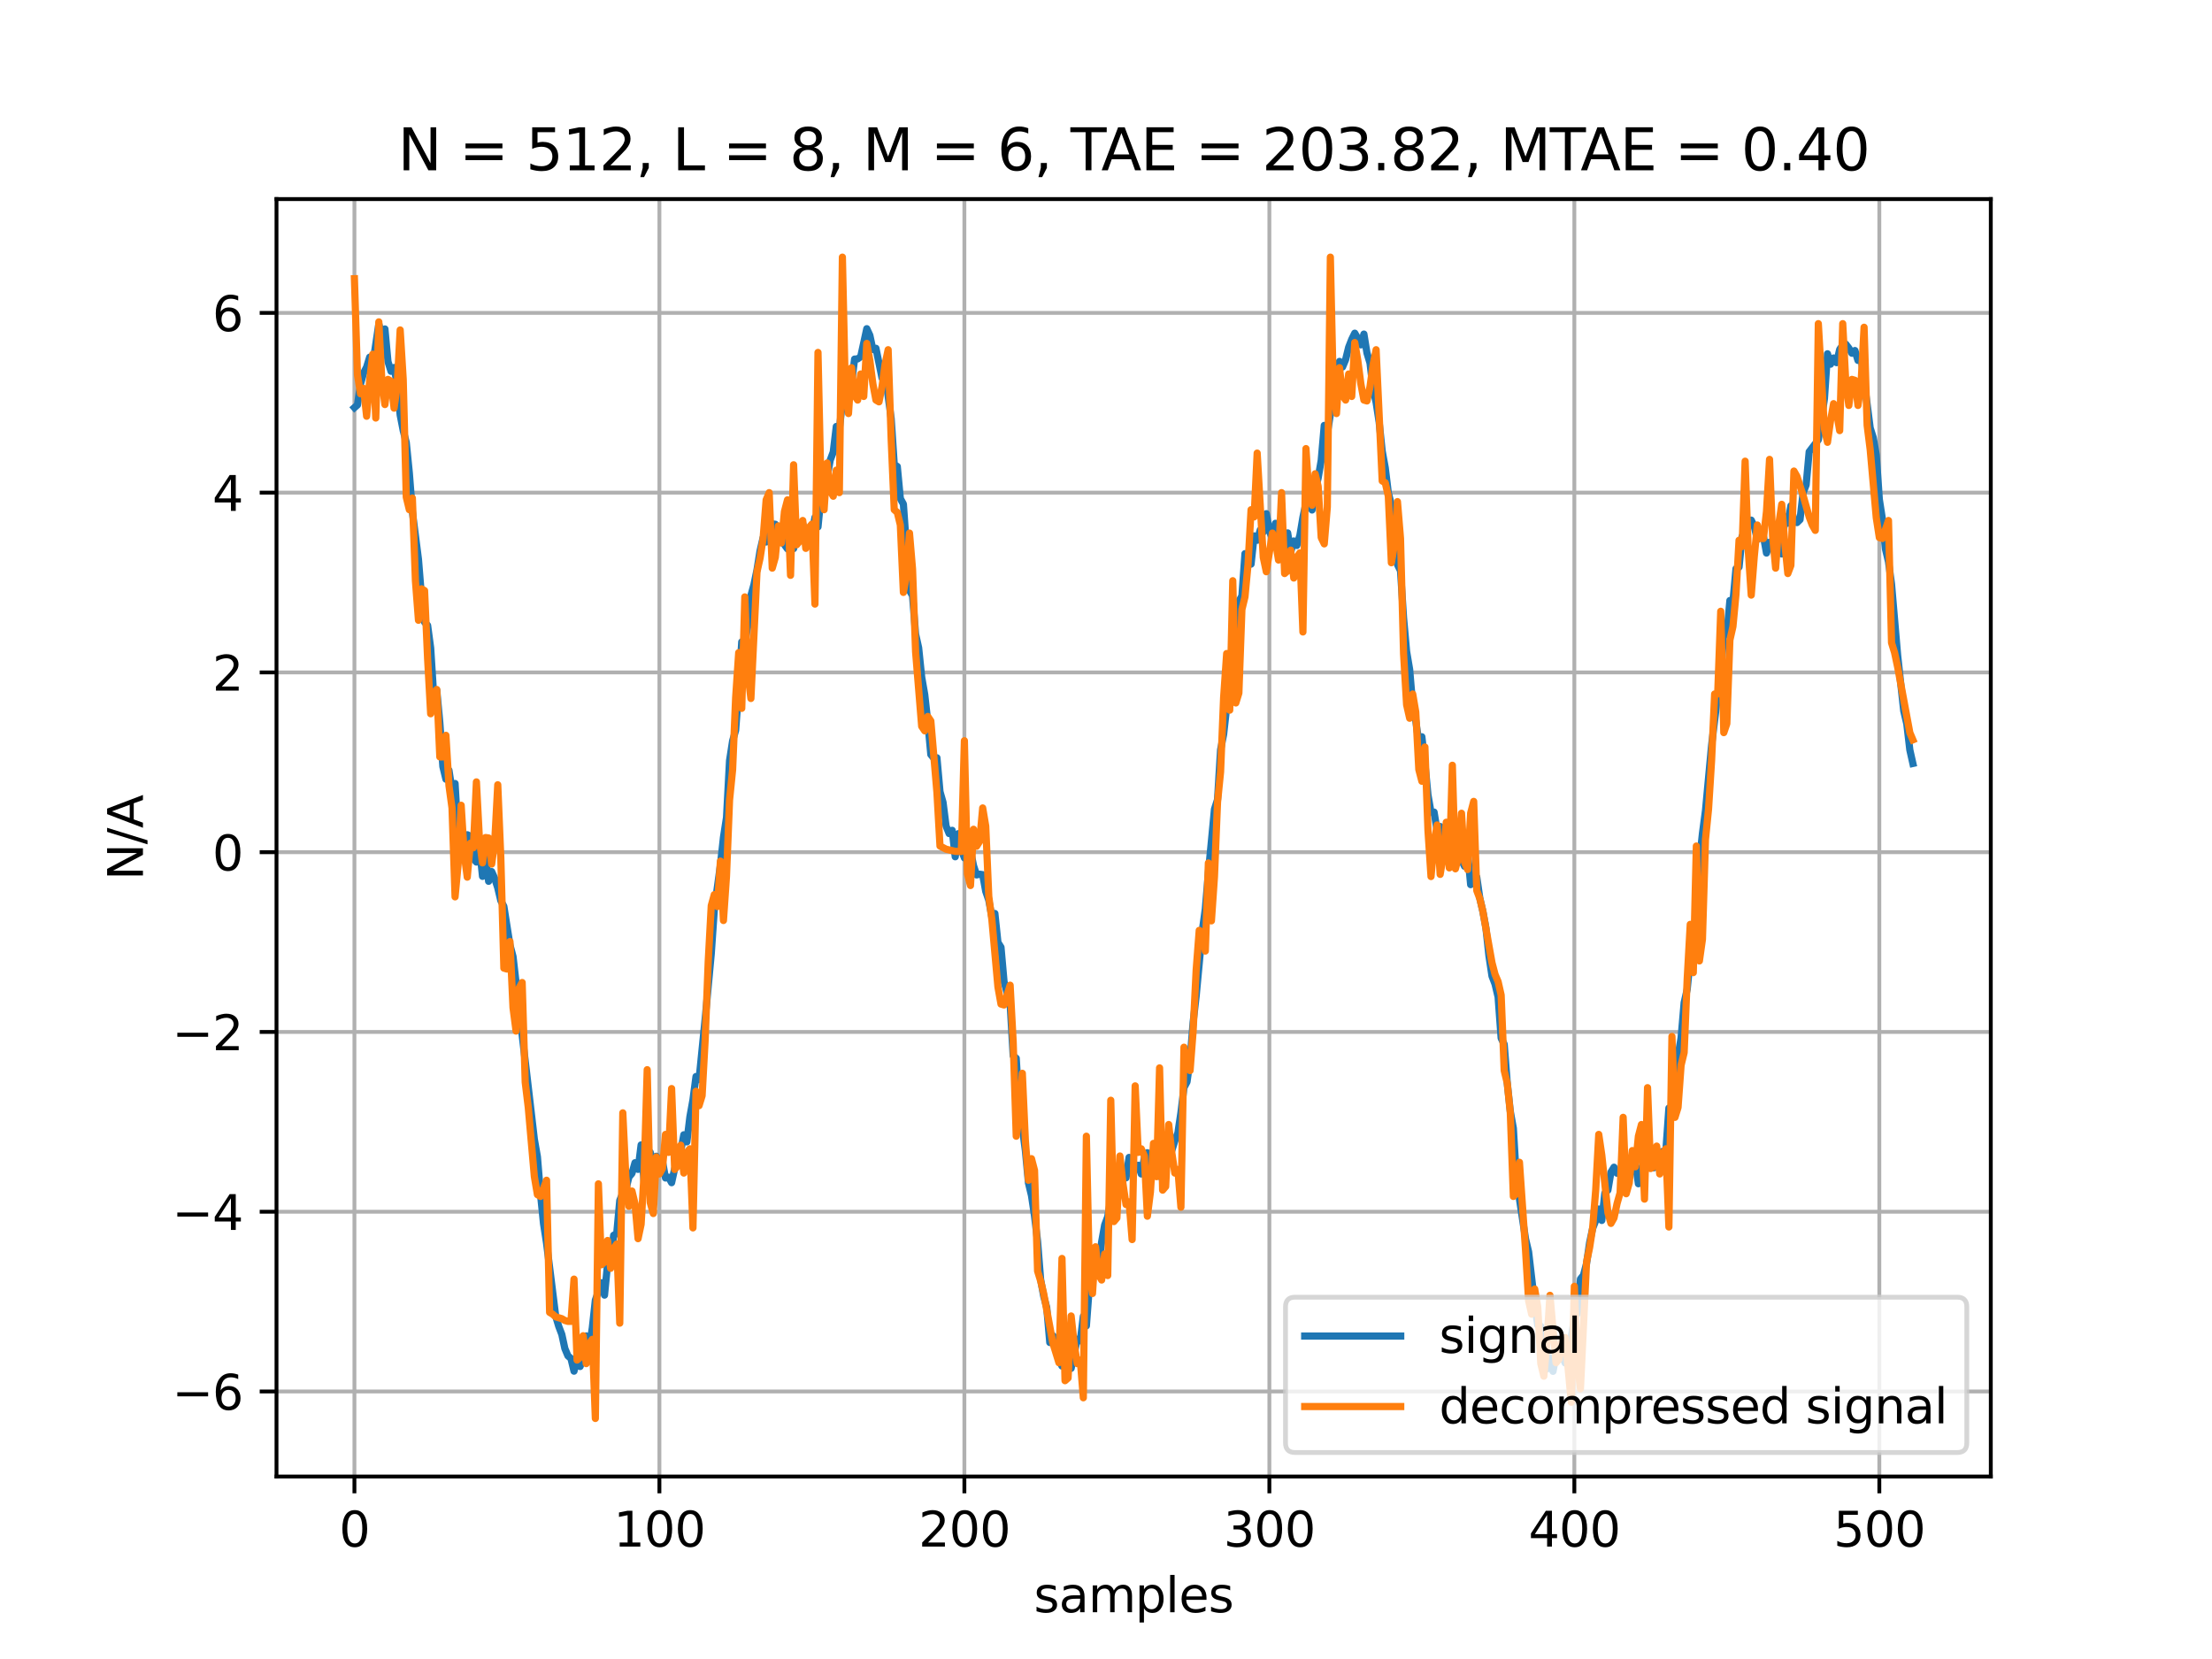 <?xml version="1.0" encoding="utf-8" standalone="no"?>
<!DOCTYPE svg PUBLIC "-//W3C//DTD SVG 1.1//EN"
  "http://www.w3.org/Graphics/SVG/1.1/DTD/svg11.dtd">
<svg xmlns:xlink="http://www.w3.org/1999/xlink" width="460.8pt" height="345.6pt" viewBox="0 0 460.8 345.6" xmlns="http://www.w3.org/2000/svg" version="1.1">
 <defs>
  <style type="text/css">*{stroke-linejoin: round; stroke-linecap: butt}</style>
 </defs>
 <g id="figure_1">
  <g id="patch_1">
   <path d="M 0 345.6 
L 460.8 345.6 
L 460.8 0 
L 0 0 
z
" style="fill: #ffffff"/>
  </g>
  <g id="axes_1">
   <g id="patch_2">
    <path d="M 57.6 307.584 
L 414.72 307.584 
L 414.72 41.472 
L 57.6 41.472 
z
" style="fill: #ffffff"/>
   </g>
   <g id="matplotlib.axis_1">
    <g id="xtick_1">
     <g id="line2d_1">
      <path d="M 73.833 307.584 
L 73.833 41.472 
" clip-path="url(#pc67fdd7df3)" style="fill: none; stroke: #b0b0b0; stroke-width: 0.8; stroke-linecap: square"/>
     </g>
     <g id="line2d_2">
      <defs>
       <path id="m8a22315a8a" d="M 0 0 
L 0 3.5 
" style="stroke: #000000; stroke-width: 0.8"/>
      </defs>
      <g>
       <use xlink:href="#m8a22315a8a" x="73.833" y="307.584" style="stroke: #000000; stroke-width: 0.8"/>
      </g>
     </g>
     <g id="text_1">
      <!-- 0 -->
      <g transform="translate(70.651 322.182) scale(0.1 -0.1)">
       <defs>
        <path id="DejaVuSans-30" d="M 2034 4250 
Q 1547 4250 1301 3770 
Q 1056 3291 1056 2328 
Q 1056 1369 1301 889 
Q 1547 409 2034 409 
Q 2525 409 2770 889 
Q 3016 1369 3016 2328 
Q 3016 3291 2770 3770 
Q 2525 4250 2034 4250 
z
M 2034 4750 
Q 2819 4750 3233 4129 
Q 3647 3509 3647 2328 
Q 3647 1150 3233 529 
Q 2819 -91 2034 -91 
Q 1250 -91 836 529 
Q 422 1150 422 2328 
Q 422 3509 836 4129 
Q 1250 4750 2034 4750 
z
" transform="scale(0.016)"/>
       </defs>
       <use xlink:href="#DejaVuSans-30"/>
      </g>
     </g>
    </g>
    <g id="xtick_2">
     <g id="line2d_3">
      <path d="M 137.366 307.584 
L 137.366 41.472 
" clip-path="url(#pc67fdd7df3)" style="fill: none; stroke: #b0b0b0; stroke-width: 0.8; stroke-linecap: square"/>
     </g>
     <g id="line2d_4">
      <g>
       <use xlink:href="#m8a22315a8a" x="137.366" y="307.584" style="stroke: #000000; stroke-width: 0.8"/>
      </g>
     </g>
     <g id="text_2">
      <!-- 100 -->
      <g transform="translate(127.822 322.182) scale(0.1 -0.1)">
       <defs>
        <path id="DejaVuSans-31" d="M 794 531 
L 1825 531 
L 1825 4091 
L 703 3866 
L 703 4441 
L 1819 4666 
L 2450 4666 
L 2450 531 
L 3481 531 
L 3481 0 
L 794 0 
L 794 531 
z
" transform="scale(0.016)"/>
       </defs>
       <use xlink:href="#DejaVuSans-31"/>
       <use xlink:href="#DejaVuSans-30" x="63.623"/>
       <use xlink:href="#DejaVuSans-30" x="127.246"/>
      </g>
     </g>
    </g>
    <g id="xtick_3">
     <g id="line2d_5">
      <path d="M 200.899 307.584 
L 200.899 41.472 
" clip-path="url(#pc67fdd7df3)" style="fill: none; stroke: #b0b0b0; stroke-width: 0.8; stroke-linecap: square"/>
     </g>
     <g id="line2d_6">
      <g>
       <use xlink:href="#m8a22315a8a" x="200.899" y="307.584" style="stroke: #000000; stroke-width: 0.8"/>
      </g>
     </g>
     <g id="text_3">
      <!-- 200 -->
      <g transform="translate(191.355 322.182) scale(0.1 -0.1)">
       <defs>
        <path id="DejaVuSans-32" d="M 1228 531 
L 3431 531 
L 3431 0 
L 469 0 
L 469 531 
Q 828 903 1448 1529 
Q 2069 2156 2228 2338 
Q 2531 2678 2651 2914 
Q 2772 3150 2772 3378 
Q 2772 3750 2511 3984 
Q 2250 4219 1831 4219 
Q 1534 4219 1204 4116 
Q 875 4013 500 3803 
L 500 4441 
Q 881 4594 1212 4672 
Q 1544 4750 1819 4750 
Q 2544 4750 2975 4387 
Q 3406 4025 3406 3419 
Q 3406 3131 3298 2873 
Q 3191 2616 2906 2266 
Q 2828 2175 2409 1742 
Q 1991 1309 1228 531 
z
" transform="scale(0.016)"/>
       </defs>
       <use xlink:href="#DejaVuSans-32"/>
       <use xlink:href="#DejaVuSans-30" x="63.623"/>
       <use xlink:href="#DejaVuSans-30" x="127.246"/>
      </g>
     </g>
    </g>
    <g id="xtick_4">
     <g id="line2d_7">
      <path d="M 264.432 307.584 
L 264.432 41.472 
" clip-path="url(#pc67fdd7df3)" style="fill: none; stroke: #b0b0b0; stroke-width: 0.8; stroke-linecap: square"/>
     </g>
     <g id="line2d_8">
      <g>
       <use xlink:href="#m8a22315a8a" x="264.432" y="307.584" style="stroke: #000000; stroke-width: 0.8"/>
      </g>
     </g>
     <g id="text_4">
      <!-- 300 -->
      <g transform="translate(254.889 322.182) scale(0.1 -0.1)">
       <defs>
        <path id="DejaVuSans-33" d="M 2597 2516 
Q 3050 2419 3304 2112 
Q 3559 1806 3559 1356 
Q 3559 666 3084 287 
Q 2609 -91 1734 -91 
Q 1441 -91 1130 -33 
Q 819 25 488 141 
L 488 750 
Q 750 597 1062 519 
Q 1375 441 1716 441 
Q 2309 441 2620 675 
Q 2931 909 2931 1356 
Q 2931 1769 2642 2001 
Q 2353 2234 1838 2234 
L 1294 2234 
L 1294 2753 
L 1863 2753 
Q 2328 2753 2575 2939 
Q 2822 3125 2822 3475 
Q 2822 3834 2567 4026 
Q 2313 4219 1838 4219 
Q 1578 4219 1281 4162 
Q 984 4106 628 3988 
L 628 4550 
Q 988 4650 1302 4700 
Q 1616 4750 1894 4750 
Q 2613 4750 3031 4423 
Q 3450 4097 3450 3541 
Q 3450 3153 3228 2886 
Q 3006 2619 2597 2516 
z
" transform="scale(0.016)"/>
       </defs>
       <use xlink:href="#DejaVuSans-33"/>
       <use xlink:href="#DejaVuSans-30" x="63.623"/>
       <use xlink:href="#DejaVuSans-30" x="127.246"/>
      </g>
     </g>
    </g>
    <g id="xtick_5">
     <g id="line2d_9">
      <path d="M 327.965 307.584 
L 327.965 41.472 
" clip-path="url(#pc67fdd7df3)" style="fill: none; stroke: #b0b0b0; stroke-width: 0.8; stroke-linecap: square"/>
     </g>
     <g id="line2d_10">
      <g>
       <use xlink:href="#m8a22315a8a" x="327.965" y="307.584" style="stroke: #000000; stroke-width: 0.8"/>
      </g>
     </g>
     <g id="text_5">
      <!-- 400 -->
      <g transform="translate(318.422 322.182) scale(0.1 -0.1)">
       <defs>
        <path id="DejaVuSans-34" d="M 2419 4116 
L 825 1625 
L 2419 1625 
L 2419 4116 
z
M 2253 4666 
L 3047 4666 
L 3047 1625 
L 3713 1625 
L 3713 1100 
L 3047 1100 
L 3047 0 
L 2419 0 
L 2419 1100 
L 313 1100 
L 313 1709 
L 2253 4666 
z
" transform="scale(0.016)"/>
       </defs>
       <use xlink:href="#DejaVuSans-34"/>
       <use xlink:href="#DejaVuSans-30" x="63.623"/>
       <use xlink:href="#DejaVuSans-30" x="127.246"/>
      </g>
     </g>
    </g>
    <g id="xtick_6">
     <g id="line2d_11">
      <path d="M 391.499 307.584 
L 391.499 41.472 
" clip-path="url(#pc67fdd7df3)" style="fill: none; stroke: #b0b0b0; stroke-width: 0.8; stroke-linecap: square"/>
     </g>
     <g id="line2d_12">
      <g>
       <use xlink:href="#m8a22315a8a" x="391.499" y="307.584" style="stroke: #000000; stroke-width: 0.8"/>
      </g>
     </g>
     <g id="text_6">
      <!-- 500 -->
      <g transform="translate(381.955 322.182) scale(0.1 -0.1)">
       <defs>
        <path id="DejaVuSans-35" d="M 691 4666 
L 3169 4666 
L 3169 4134 
L 1269 4134 
L 1269 2991 
Q 1406 3038 1543 3061 
Q 1681 3084 1819 3084 
Q 2600 3084 3056 2656 
Q 3513 2228 3513 1497 
Q 3513 744 3044 326 
Q 2575 -91 1722 -91 
Q 1428 -91 1123 -41 
Q 819 9 494 109 
L 494 744 
Q 775 591 1075 516 
Q 1375 441 1709 441 
Q 2250 441 2565 725 
Q 2881 1009 2881 1497 
Q 2881 1984 2565 2268 
Q 2250 2553 1709 2553 
Q 1456 2553 1204 2497 
Q 953 2441 691 2322 
L 691 4666 
z
" transform="scale(0.016)"/>
       </defs>
       <use xlink:href="#DejaVuSans-35"/>
       <use xlink:href="#DejaVuSans-30" x="63.623"/>
       <use xlink:href="#DejaVuSans-30" x="127.246"/>
      </g>
     </g>
    </g>
    <g id="text_7">
     <!-- samples -->
     <g transform="translate(215.376 335.861) scale(0.1 -0.1)">
      <defs>
       <path id="DejaVuSans-73" d="M 2834 3397 
L 2834 2853 
Q 2591 2978 2328 3040 
Q 2066 3103 1784 3103 
Q 1356 3103 1142 2972 
Q 928 2841 928 2578 
Q 928 2378 1081 2264 
Q 1234 2150 1697 2047 
L 1894 2003 
Q 2506 1872 2764 1633 
Q 3022 1394 3022 966 
Q 3022 478 2636 193 
Q 2250 -91 1575 -91 
Q 1294 -91 989 -36 
Q 684 19 347 128 
L 347 722 
Q 666 556 975 473 
Q 1284 391 1588 391 
Q 1994 391 2212 530 
Q 2431 669 2431 922 
Q 2431 1156 2273 1281 
Q 2116 1406 1581 1522 
L 1381 1569 
Q 847 1681 609 1914 
Q 372 2147 372 2553 
Q 372 3047 722 3315 
Q 1072 3584 1716 3584 
Q 2034 3584 2315 3537 
Q 2597 3491 2834 3397 
z
" transform="scale(0.016)"/>
       <path id="DejaVuSans-61" d="M 2194 1759 
Q 1497 1759 1228 1600 
Q 959 1441 959 1056 
Q 959 750 1161 570 
Q 1363 391 1709 391 
Q 2188 391 2477 730 
Q 2766 1069 2766 1631 
L 2766 1759 
L 2194 1759 
z
M 3341 1997 
L 3341 0 
L 2766 0 
L 2766 531 
Q 2569 213 2275 61 
Q 1981 -91 1556 -91 
Q 1019 -91 701 211 
Q 384 513 384 1019 
Q 384 1609 779 1909 
Q 1175 2209 1959 2209 
L 2766 2209 
L 2766 2266 
Q 2766 2663 2505 2880 
Q 2244 3097 1772 3097 
Q 1472 3097 1187 3025 
Q 903 2953 641 2809 
L 641 3341 
Q 956 3463 1253 3523 
Q 1550 3584 1831 3584 
Q 2591 3584 2966 3190 
Q 3341 2797 3341 1997 
z
" transform="scale(0.016)"/>
       <path id="DejaVuSans-6d" d="M 3328 2828 
Q 3544 3216 3844 3400 
Q 4144 3584 4550 3584 
Q 5097 3584 5394 3201 
Q 5691 2819 5691 2113 
L 5691 0 
L 5113 0 
L 5113 2094 
Q 5113 2597 4934 2840 
Q 4756 3084 4391 3084 
Q 3944 3084 3684 2787 
Q 3425 2491 3425 1978 
L 3425 0 
L 2847 0 
L 2847 2094 
Q 2847 2600 2669 2842 
Q 2491 3084 2119 3084 
Q 1678 3084 1418 2786 
Q 1159 2488 1159 1978 
L 1159 0 
L 581 0 
L 581 3500 
L 1159 3500 
L 1159 2956 
Q 1356 3278 1631 3431 
Q 1906 3584 2284 3584 
Q 2666 3584 2933 3390 
Q 3200 3197 3328 2828 
z
" transform="scale(0.016)"/>
       <path id="DejaVuSans-70" d="M 1159 525 
L 1159 -1331 
L 581 -1331 
L 581 3500 
L 1159 3500 
L 1159 2969 
Q 1341 3281 1617 3432 
Q 1894 3584 2278 3584 
Q 2916 3584 3314 3078 
Q 3713 2572 3713 1747 
Q 3713 922 3314 415 
Q 2916 -91 2278 -91 
Q 1894 -91 1617 61 
Q 1341 213 1159 525 
z
M 3116 1747 
Q 3116 2381 2855 2742 
Q 2594 3103 2138 3103 
Q 1681 3103 1420 2742 
Q 1159 2381 1159 1747 
Q 1159 1113 1420 752 
Q 1681 391 2138 391 
Q 2594 391 2855 752 
Q 3116 1113 3116 1747 
z
" transform="scale(0.016)"/>
       <path id="DejaVuSans-6c" d="M 603 4863 
L 1178 4863 
L 1178 0 
L 603 0 
L 603 4863 
z
" transform="scale(0.016)"/>
       <path id="DejaVuSans-65" d="M 3597 1894 
L 3597 1613 
L 953 1613 
Q 991 1019 1311 708 
Q 1631 397 2203 397 
Q 2534 397 2845 478 
Q 3156 559 3463 722 
L 3463 178 
Q 3153 47 2828 -22 
Q 2503 -91 2169 -91 
Q 1331 -91 842 396 
Q 353 884 353 1716 
Q 353 2575 817 3079 
Q 1281 3584 2069 3584 
Q 2775 3584 3186 3129 
Q 3597 2675 3597 1894 
z
M 3022 2063 
Q 3016 2534 2758 2815 
Q 2500 3097 2075 3097 
Q 1594 3097 1305 2825 
Q 1016 2553 972 2059 
L 3022 2063 
z
" transform="scale(0.016)"/>
      </defs>
      <use xlink:href="#DejaVuSans-73"/>
      <use xlink:href="#DejaVuSans-61" x="52.1"/>
      <use xlink:href="#DejaVuSans-6d" x="113.379"/>
      <use xlink:href="#DejaVuSans-70" x="210.791"/>
      <use xlink:href="#DejaVuSans-6c" x="274.268"/>
      <use xlink:href="#DejaVuSans-65" x="302.051"/>
      <use xlink:href="#DejaVuSans-73" x="363.574"/>
     </g>
    </g>
   </g>
   <g id="matplotlib.axis_2">
    <g id="ytick_1">
     <g id="line2d_13">
      <path d="M 57.6 289.871 
L 414.72 289.871 
" clip-path="url(#pc67fdd7df3)" style="fill: none; stroke: #b0b0b0; stroke-width: 0.8; stroke-linecap: square"/>
     </g>
     <g id="line2d_14">
      <defs>
       <path id="me1a825bbac" d="M 0 0 
L -3.5 0 
" style="stroke: #000000; stroke-width: 0.8"/>
      </defs>
      <g>
       <use xlink:href="#me1a825bbac" x="57.6" y="289.871" style="stroke: #000000; stroke-width: 0.8"/>
      </g>
     </g>
     <g id="text_8">
      <!-- −6 -->
      <g transform="translate(35.858 293.67) scale(0.1 -0.1)">
       <defs>
        <path id="DejaVuSans-2212" d="M 678 2272 
L 4684 2272 
L 4684 1741 
L 678 1741 
L 678 2272 
z
" transform="scale(0.016)"/>
        <path id="DejaVuSans-36" d="M 2113 2584 
Q 1688 2584 1439 2293 
Q 1191 2003 1191 1497 
Q 1191 994 1439 701 
Q 1688 409 2113 409 
Q 2538 409 2786 701 
Q 3034 994 3034 1497 
Q 3034 2003 2786 2293 
Q 2538 2584 2113 2584 
z
M 3366 4563 
L 3366 3988 
Q 3128 4100 2886 4159 
Q 2644 4219 2406 4219 
Q 1781 4219 1451 3797 
Q 1122 3375 1075 2522 
Q 1259 2794 1537 2939 
Q 1816 3084 2150 3084 
Q 2853 3084 3261 2657 
Q 3669 2231 3669 1497 
Q 3669 778 3244 343 
Q 2819 -91 2113 -91 
Q 1303 -91 875 529 
Q 447 1150 447 2328 
Q 447 3434 972 4092 
Q 1497 4750 2381 4750 
Q 2619 4750 2861 4703 
Q 3103 4656 3366 4563 
z
" transform="scale(0.016)"/>
       </defs>
       <use xlink:href="#DejaVuSans-2212"/>
       <use xlink:href="#DejaVuSans-36" x="83.789"/>
      </g>
     </g>
    </g>
    <g id="ytick_2">
     <g id="line2d_15">
      <path d="M 57.6 252.422 
L 414.72 252.422 
" clip-path="url(#pc67fdd7df3)" style="fill: none; stroke: #b0b0b0; stroke-width: 0.8; stroke-linecap: square"/>
     </g>
     <g id="line2d_16">
      <g>
       <use xlink:href="#me1a825bbac" x="57.6" y="252.422" style="stroke: #000000; stroke-width: 0.8"/>
      </g>
     </g>
     <g id="text_9">
      <!-- −4 -->
      <g transform="translate(35.858 256.221) scale(0.1 -0.1)">
       <use xlink:href="#DejaVuSans-2212"/>
       <use xlink:href="#DejaVuSans-34" x="83.789"/>
      </g>
     </g>
    </g>
    <g id="ytick_3">
     <g id="line2d_17">
      <path d="M 57.6 214.973 
L 414.72 214.973 
" clip-path="url(#pc67fdd7df3)" style="fill: none; stroke: #b0b0b0; stroke-width: 0.8; stroke-linecap: square"/>
     </g>
     <g id="line2d_18">
      <g>
       <use xlink:href="#me1a825bbac" x="57.6" y="214.973" style="stroke: #000000; stroke-width: 0.8"/>
      </g>
     </g>
     <g id="text_10">
      <!-- −2 -->
      <g transform="translate(35.858 218.772) scale(0.1 -0.1)">
       <use xlink:href="#DejaVuSans-2212"/>
       <use xlink:href="#DejaVuSans-32" x="83.789"/>
      </g>
     </g>
    </g>
    <g id="ytick_4">
     <g id="line2d_19">
      <path d="M 57.6 177.524 
L 414.72 177.524 
" clip-path="url(#pc67fdd7df3)" style="fill: none; stroke: #b0b0b0; stroke-width: 0.8; stroke-linecap: square"/>
     </g>
     <g id="line2d_20">
      <g>
       <use xlink:href="#me1a825bbac" x="57.6" y="177.524" style="stroke: #000000; stroke-width: 0.8"/>
      </g>
     </g>
     <g id="text_11">
      <!-- 0 -->
      <g transform="translate(44.237 181.323) scale(0.1 -0.1)">
       <use xlink:href="#DejaVuSans-30"/>
      </g>
     </g>
    </g>
    <g id="ytick_5">
     <g id="line2d_21">
      <path d="M 57.6 140.075 
L 414.72 140.075 
" clip-path="url(#pc67fdd7df3)" style="fill: none; stroke: #b0b0b0; stroke-width: 0.8; stroke-linecap: square"/>
     </g>
     <g id="line2d_22">
      <g>
       <use xlink:href="#me1a825bbac" x="57.6" y="140.075" style="stroke: #000000; stroke-width: 0.8"/>
      </g>
     </g>
     <g id="text_12">
      <!-- 2 -->
      <g transform="translate(44.237 143.874) scale(0.1 -0.1)">
       <use xlink:href="#DejaVuSans-32"/>
      </g>
     </g>
    </g>
    <g id="ytick_6">
     <g id="line2d_23">
      <path d="M 57.6 102.626 
L 414.72 102.626 
" clip-path="url(#pc67fdd7df3)" style="fill: none; stroke: #b0b0b0; stroke-width: 0.8; stroke-linecap: square"/>
     </g>
     <g id="line2d_24">
      <g>
       <use xlink:href="#me1a825bbac" x="57.6" y="102.626" style="stroke: #000000; stroke-width: 0.8"/>
      </g>
     </g>
     <g id="text_13">
      <!-- 4 -->
      <g transform="translate(44.237 106.425) scale(0.1 -0.1)">
       <use xlink:href="#DejaVuSans-34"/>
      </g>
     </g>
    </g>
    <g id="ytick_7">
     <g id="line2d_25">
      <path d="M 57.6 65.177 
L 414.72 65.177 
" clip-path="url(#pc67fdd7df3)" style="fill: none; stroke: #b0b0b0; stroke-width: 0.8; stroke-linecap: square"/>
     </g>
     <g id="line2d_26">
      <g>
       <use xlink:href="#me1a825bbac" x="57.6" y="65.177" style="stroke: #000000; stroke-width: 0.8"/>
      </g>
     </g>
     <g id="text_14">
      <!-- 6 -->
      <g transform="translate(44.237 68.976) scale(0.1 -0.1)">
       <use xlink:href="#DejaVuSans-36"/>
      </g>
     </g>
    </g>
    <g id="text_15">
     <!-- N/A -->
     <g transform="translate(29.778 183.373) rotate(-90) scale(0.1 -0.1)">
      <defs>
       <path id="DejaVuSans-4e" d="M 628 4666 
L 1478 4666 
L 3547 763 
L 3547 4666 
L 4159 4666 
L 4159 0 
L 3309 0 
L 1241 3903 
L 1241 0 
L 628 0 
L 628 4666 
z
" transform="scale(0.016)"/>
       <path id="DejaVuSans-2f" d="M 1625 4666 
L 2156 4666 
L 531 -594 
L 0 -594 
L 1625 4666 
z
" transform="scale(0.016)"/>
       <path id="DejaVuSans-41" d="M 2188 4044 
L 1331 1722 
L 3047 1722 
L 2188 4044 
z
M 1831 4666 
L 2547 4666 
L 4325 0 
L 3669 0 
L 3244 1197 
L 1141 1197 
L 716 0 
L 50 0 
L 1831 4666 
z
" transform="scale(0.016)"/>
      </defs>
      <use xlink:href="#DejaVuSans-4e"/>
      <use xlink:href="#DejaVuSans-2f" x="74.805"/>
      <use xlink:href="#DejaVuSans-41" x="108.496"/>
     </g>
    </g>
   </g>
   <g id="line2d_27">
    <path d="M 73.833 84.913 
L 74.468 84.351 
L 75.103 79.969 
L 75.739 77.723 
L 76.374 76.468 
L 77.009 74.408 
L 77.645 75.888 
L 78.915 67.499 
L 79.551 69.933 
L 80.186 68.529 
L 80.821 75.326 
L 81.457 77.348 
L 82.092 76.562 
L 82.727 79.969 
L 83.363 86.448 
L 83.998 89.706 
L 84.633 92.178 
L 85.269 98.507 
L 85.904 106.614 
L 87.175 116.538 
L 87.81 124.403 
L 88.445 129.608 
L 89.081 130.282 
L 89.716 135.001 
L 90.351 145 
L 90.987 143.82 
L 91.622 150.542 
L 92.257 159.68 
L 92.893 162.32 
L 93.528 160.466 
L 94.163 164.623 
L 94.799 163.218 
L 95.434 174.06 
L 96.069 172.993 
L 96.705 175.726 
L 97.34 173.891 
L 97.975 174.191 
L 98.611 178.872 
L 99.246 179.584 
L 99.881 176.569 
L 100.517 182.561 
L 101.152 178.479 
L 101.787 183.591 
L 102.423 181.568 
L 103.058 182.991 
L 103.693 184.958 
L 104.329 187.635 
L 104.964 188.815 
L 106.235 196.866 
L 106.87 199.263 
L 111.317 237.349 
L 111.953 240.981 
L 112.588 248.677 
L 113.223 254.893 
L 113.859 258.975 
L 115.765 274.198 
L 116.4 276.314 
L 117.035 277.981 
L 117.671 280.92 
L 118.306 282.437 
L 118.941 282.999 
L 119.577 285.639 
L 120.212 283.149 
L 120.847 284.665 
L 121.483 282.737 
L 122.118 278.299 
L 122.753 280.789 
L 123.389 276.595 
L 124.024 270.847 
L 125.295 267.214 
L 125.93 269.798 
L 126.565 263.319 
L 127.201 262.496 
L 127.836 257.328 
L 128.471 256.991 
L 129.107 250.081 
L 129.742 248.527 
L 130.377 247.778 
L 131.013 245.194 
L 131.648 244.445 
L 132.283 242.217 
L 132.919 243.603 
L 133.554 238.509 
L 134.189 246.355 
L 134.825 245.194 
L 135.46 240.064 
L 136.095 242.648 
L 136.731 240.869 
L 137.366 242.741 
L 138.001 241.917 
L 138.637 245.4 
L 139.272 245.232 
L 139.907 246.374 
L 140.543 243.453 
L 141.178 242.348 
L 141.813 239.801 
L 142.449 236.394 
L 143.084 237.873 
L 143.719 232.649 
L 144.355 229.11 
L 144.99 224.26 
L 145.625 224.897 
L 146.896 212.295 
L 148.167 198.683 
L 148.802 189.508 
L 150.073 180.202 
L 150.708 174.434 
L 151.343 170.315 
L 151.979 158.444 
L 152.614 154.343 
L 153.249 152.134 
L 153.885 143.67 
L 154.52 133.709 
L 155.155 134.008 
L 155.791 130.338 
L 156.426 124.084 
L 157.061 121.781 
L 157.697 118.692 
L 158.332 114.741 
L 158.967 112.026 
L 159.603 112.906 
L 160.238 111.67 
L 160.873 109.142 
L 161.509 109.217 
L 162.144 111.501 
L 162.779 112.044 
L 163.415 113.468 
L 164.05 114.348 
L 164.685 109.461 
L 165.321 114.291 
L 165.956 111.239 
L 166.591 111.389 
L 167.227 109.086 
L 167.862 112.943 
L 168.497 110.958 
L 169.132 111.352 
L 169.768 107.775 
L 170.403 109.76 
L 171.038 103.263 
L 171.674 100.454 
L 172.309 99.443 
L 172.944 95.867 
L 173.58 94.163 
L 174.215 88.845 
L 174.85 89.425 
L 175.486 83.845 
L 176.121 81.299 
L 176.756 77.966 
L 177.392 79.895 
L 178.027 74.802 
L 178.662 74.764 
L 179.298 74.315 
L 180.568 68.473 
L 181.204 69.858 
L 181.839 72.817 
L 182.474 72.555 
L 183.745 78.752 
L 184.38 77.779 
L 185.651 87.216 
L 186.286 96.765 
L 186.922 97.177 
L 187.557 103.862 
L 188.192 105.004 
L 189.463 122.98 
L 190.098 124.103 
L 190.734 132.098 
L 191.369 134.926 
L 192.004 141.049 
L 192.64 144.7 
L 193.275 150.373 
L 193.91 157.189 
L 194.546 157.957 
L 195.181 157.863 
L 195.816 164.922 
L 196.452 167.151 
L 197.087 172.094 
L 197.722 173.648 
L 198.358 172.974 
L 198.993 178.479 
L 199.628 173.667 
L 200.264 177.018 
L 200.899 178.704 
L 201.534 174.06 
L 202.805 180.333 
L 203.44 182.261 
L 204.076 182.111 
L 204.711 182.205 
L 205.346 185.688 
L 205.982 187.523 
L 206.617 190.987 
L 207.252 190.294 
L 207.888 196.323 
L 208.523 197.334 
L 209.158 204.487 
L 210.429 209.112 
L 211.064 219.935 
L 211.7 220.459 
L 212.335 231.207 
L 212.97 234.896 
L 213.606 239.689 
L 214.241 246.411 
L 214.876 249.051 
L 215.512 253.302 
L 216.147 258.601 
L 216.782 266.54 
L 217.418 270.023 
L 218.053 272.382 
L 218.688 279.666 
L 219.324 278.243 
L 219.959 278.879 
L 220.594 283.336 
L 221.23 284.572 
L 221.865 283.149 
L 222.5 280.49 
L 223.136 285.058 
L 224.406 278.992 
L 225.042 279.31 
L 225.677 274.198 
L 226.312 276.202 
L 226.948 267.776 
L 228.218 264.331 
L 228.854 263.656 
L 229.489 258.713 
L 230.124 255.174 
L 230.76 253.47 
L 232.03 246.018 
L 232.666 246.299 
L 233.301 245.475 
L 233.936 244.052 
L 234.572 245.363 
L 235.207 241.112 
L 235.842 241.842 
L 236.478 243.116 
L 237.113 242.741 
L 237.748 244.557 
L 238.384 241.262 
L 239.019 240.139 
L 239.654 242.498 
L 240.29 242.76 
L 241.56 245.063 
L 242.196 242.067 
L 243.466 242.161 
L 244.102 239.689 
L 244.737 237.667 
L 245.372 236.019 
L 246.008 231.787 
L 246.643 226.563 
L 247.278 225.365 
L 247.914 220.759 
L 248.549 212.988 
L 249.184 207.464 
L 250.455 193.927 
L 251.09 189.358 
L 251.726 181.831 
L 252.996 168.574 
L 253.632 166.589 
L 254.267 156.197 
L 254.902 152.976 
L 255.538 147.321 
L 256.173 138.259 
L 256.808 138.203 
L 257.444 128.297 
L 258.079 125.301 
L 258.714 124.122 
L 259.35 115.34 
L 259.985 117.643 
L 260.62 117.512 
L 261.256 111.633 
L 261.891 112.55 
L 262.526 110.415 
L 263.162 110.846 
L 263.797 107.008 
L 264.432 110.603 
L 265.068 112.25 
L 265.703 109.011 
L 266.338 111.483 
L 266.974 112.157 
L 267.609 113.224 
L 268.244 111.015 
L 268.88 115.04 
L 269.515 112.7 
L 270.15 113.636 
L 270.786 111.539 
L 271.421 107.757 
L 272.056 104.779 
L 272.692 105.154 
L 273.327 106.24 
L 273.962 102.27 
L 274.598 99.574 
L 275.233 95.885 
L 275.868 88.62 
L 276.504 90.38 
L 277.139 86.317 
L 277.774 80.644 
L 278.41 79.67 
L 279.045 75.288 
L 279.68 76.449 
L 280.316 74.914 
L 280.951 72.33 
L 281.586 70.701 
L 282.222 69.409 
L 282.857 70.514 
L 283.492 71.843 
L 284.128 69.596 
L 284.763 73.528 
L 285.398 75.625 
L 286.034 81.056 
L 286.669 83.827 
L 287.304 87.946 
L 287.94 93.994 
L 288.575 97.458 
L 289.21 102.664 
L 289.846 105.154 
L 290.481 108.674 
L 291.116 117.606 
L 291.752 118.898 
L 292.387 128.691 
L 293.022 135.712 
L 293.658 139.476 
L 294.293 146.947 
L 294.928 150.111 
L 295.564 154.643 
L 296.199 153.482 
L 296.834 159.005 
L 297.47 165.559 
L 298.105 169.229 
L 298.74 169.173 
L 299.376 173.03 
L 300.011 172.169 
L 300.646 173.667 
L 301.282 175.97 
L 301.917 175.801 
L 302.552 176.606 
L 303.188 177.955 
L 303.823 178.254 
L 304.458 179.19 
L 305.093 180.464 
L 305.729 177.636 
L 306.364 184.283 
L 306.999 183.104 
L 307.635 182.711 
L 308.27 187.092 
L 308.905 189.863 
L 309.541 193.29 
L 310.176 199.151 
L 310.811 203.345 
L 311.447 205.011 
L 312.082 207.689 
L 312.717 216.265 
L 313.353 217.538 
L 313.988 225.59 
L 314.623 231.525 
L 315.259 235.045 
L 315.894 245.625 
L 317.165 253.92 
L 317.8 258.095 
L 318.435 260.773 
L 319.706 271.652 
L 320.341 276.071 
L 320.977 276.295 
L 321.612 278.411 
L 322.247 285.171 
L 322.883 282.868 
L 323.518 285.676 
L 324.153 282.287 
L 324.789 280.602 
L 325.424 282.493 
L 326.059 283.935 
L 327.33 278.655 
L 327.965 274.685 
L 328.601 273.543 
L 329.236 266.446 
L 329.871 265.641 
L 330.507 263.207 
L 331.142 258.863 
L 331.777 255.904 
L 332.413 254.275 
L 333.048 251.86 
L 333.683 254.238 
L 334.319 248.546 
L 334.954 247.928 
L 335.589 244.202 
L 336.225 243.153 
L 336.86 244.408 
L 337.495 244.033 
L 338.131 243.228 
L 338.766 242.61 
L 339.401 245.325 
L 340.037 241.674 
L 340.672 242.311 
L 341.307 246.598 
L 341.943 243.846 
L 342.578 241.992 
L 343.213 241.43 
L 343.849 241.599 
L 344.484 243.284 
L 345.119 242.91 
L 345.755 243.34 
L 346.39 239.839 
L 347.025 239.764 
L 347.661 230.832 
L 348.296 232.312 
L 348.931 228.398 
L 349.567 219.972 
L 350.202 216.19 
L 350.837 208.887 
L 351.473 206.097 
L 352.743 193.421 
L 353.379 191.511 
L 354.014 179.546 
L 354.649 173.629 
L 355.285 168.854 
L 356.555 155.261 
L 357.826 144.756 
L 358.461 141.667 
L 359.097 131.012 
L 359.732 132.192 
L 360.367 125.095 
L 361.003 125.339 
L 361.638 118.467 
L 362.273 118.13 
L 362.909 111.726 
L 363.544 112.25 
L 364.179 108.917 
L 364.815 108.356 
L 365.45 109.685 
L 366.085 112.4 
L 366.721 111.539 
L 367.356 111.707 
L 367.991 115.209 
L 368.627 112.962 
L 369.262 112.831 
L 369.897 113.58 
L 370.533 113.655 
L 371.168 115.396 
L 371.803 107.607 
L 372.439 108.992 
L 373.074 105.36 
L 373.709 108.468 
L 374.345 108.861 
L 374.98 108.243 
L 375.615 102.664 
L 376.251 101.016 
L 376.886 94.106 
L 378.792 91.616 
L 380.063 83.059 
L 380.698 73.697 
L 381.333 75.869 
L 381.969 74.577 
L 382.604 75.551 
L 383.239 72.798 
L 383.875 71.881 
L 384.51 71.693 
L 385.145 72.517 
L 385.781 73.584 
L 386.416 73.023 
L 387.051 75.082 
L 387.687 74.333 
L 389.593 89.144 
L 390.228 91.148 
L 390.863 94.781 
L 391.499 104.03 
L 392.134 108.112 
L 392.769 114.348 
L 393.405 116.988 
L 394.04 121.688 
L 395.311 136.499 
L 396.581 148.089 
L 397.217 150.785 
L 397.852 156.215 
L 398.487 159.043 
L 398.487 159.043 
" clip-path="url(#pc67fdd7df3)" style="fill: none; stroke: #1f77b4; stroke-width: 1.5; stroke-linecap: square"/>
   </g>
   <g id="line2d_28">
    <path d="M 73.833 58.062 
L 74.468 78.097 
L 75.103 82.029 
L 75.739 80.906 
L 76.374 86.71 
L 77.009 79.221 
L 77.645 73.79 
L 78.28 87.085 
L 78.915 67.05 
L 79.551 79.408 
L 80.186 84.276 
L 80.821 79.033 
L 81.457 79.408 
L 82.092 85.025 
L 82.727 80.531 
L 83.363 68.735 
L 83.998 79.033 
L 84.633 103.562 
L 85.269 106.184 
L 85.904 103.75 
L 86.539 120.976 
L 87.175 129.215 
L 87.81 122.661 
L 88.445 123.036 
L 89.081 137.266 
L 89.716 148.688 
L 90.351 144.382 
L 90.987 143.633 
L 91.622 157.676 
L 92.257 157.676 
L 92.893 153.182 
L 93.528 163.649 
L 94.163 168.311 
L 94.799 186.83 
L 95.434 180.089 
L 96.069 167.75 
L 96.705 177.956 
L 97.34 182.729 
L 97.975 175.674 
L 98.611 176.606 
L 99.246 162.881 
L 99.881 174.977 
L 100.517 179.752 
L 101.152 174.472 
L 101.787 174.565 
L 102.423 179.996 
L 103.058 175.389 
L 103.693 163.481 
L 104.329 178.668 
L 104.964 201.678 
L 105.599 201.866 
L 106.235 196.136 
L 106.87 209.917 
L 107.505 214.786 
L 108.141 205.798 
L 108.776 204.674 
L 109.411 225.459 
L 110.047 230.701 
L 111.317 245.119 
L 111.953 248.864 
L 112.588 249.239 
L 113.859 245.868 
L 114.494 273.393 
L 115.129 273.768 
L 115.765 274.329 
L 117.035 274.704 
L 117.671 275.078 
L 118.306 275.266 
L 118.941 275.266 
L 119.577 266.465 
L 120.212 283.317 
L 120.847 282.755 
L 121.483 278.261 
L 122.118 284.066 
L 122.753 279.947 
L 123.389 279.01 
L 124.024 295.488 
L 124.659 246.617 
L 125.295 263.469 
L 125.93 262.907 
L 126.565 258.414 
L 127.201 264.218 
L 127.836 260.099 
L 128.471 259.163 
L 129.107 275.64 
L 129.742 231.825 
L 130.377 245.119 
L 131.013 251.298 
L 131.648 248.115 
L 132.283 250.737 
L 132.919 258.039 
L 133.554 255.043 
L 134.189 244.183 
L 134.825 222.837 
L 135.46 250.549 
L 136.095 252.796 
L 136.731 241 
L 137.366 244.557 
L 138.001 243.434 
L 138.637 236.319 
L 139.272 240.064 
L 139.907 226.769 
L 140.543 243.621 
L 141.178 242.872 
L 141.813 238.566 
L 142.449 244.37 
L 143.084 240.064 
L 143.719 239.315 
L 144.355 255.792 
L 144.99 227.331 
L 145.625 230.327 
L 146.261 228.267 
L 146.896 216.658 
L 147.531 200.368 
L 148.167 188.665 
L 148.802 186.362 
L 149.437 188.852 
L 150.073 179.387 
L 150.708 191.755 
L 151.343 182.505 
L 151.979 166.682 
L 152.614 160.372 
L 153.249 145.318 
L 153.885 135.956 
L 154.52 147.565 
L 155.155 124.346 
L 155.791 140.262 
L 156.426 145.505 
L 157.697 119.104 
L 158.332 116.295 
L 158.967 112.176 
L 159.603 104.124 
L 160.238 102.626 
L 160.873 118.355 
L 161.509 116.108 
L 162.144 109.554 
L 162.779 113.112 
L 163.415 106.558 
L 164.05 104.124 
L 164.685 119.853 
L 165.321 96.821 
L 165.956 113.486 
L 166.591 112.737 
L 167.227 108.431 
L 167.862 114.235 
L 168.497 109.929 
L 169.132 109.18 
L 169.768 125.844 
L 170.403 73.416 
L 171.038 102.064 
L 171.674 106.184 
L 172.309 96.447 
L 172.944 102.252 
L 173.58 103.375 
L 174.215 97.945 
L 174.85 102.626 
L 175.486 53.568 
L 176.121 82.216 
L 176.756 86.149 
L 177.392 76.599 
L 178.027 82.404 
L 178.662 83.34 
L 179.298 77.91 
L 179.933 82.591 
L 180.568 71.543 
L 181.204 75.101 
L 181.839 79.969 
L 182.474 83.34 
L 183.11 83.714 
L 183.745 80.531 
L 184.38 75.85 
L 185.016 72.854 
L 185.651 91.579 
L 186.286 106.184 
L 186.922 106.745 
L 187.557 109.367 
L 188.192 123.41 
L 188.828 119.853 
L 189.463 111.052 
L 190.098 118.542 
L 190.734 135.768 
L 192.004 151.31 
L 192.64 152.246 
L 193.275 149.25 
L 193.91 150.186 
L 195.181 165.11 
L 195.816 176.236 
L 197.087 176.904 
L 198.993 177.355 
L 200.264 177.376 
L 200.899 154.306 
L 201.534 182.055 
L 202.17 184.471 
L 202.805 172.749 
L 203.44 176.292 
L 204.076 175.277 
L 204.711 168.311 
L 205.346 172.094 
L 205.982 186.736 
L 206.617 191.53 
L 207.888 205.611 
L 208.523 209.168 
L 209.158 209.355 
L 210.429 205.236 
L 211.064 217.033 
L 211.7 236.693 
L 212.335 232.574 
L 212.97 223.586 
L 213.606 237.629 
L 214.241 245.868 
L 214.876 241.374 
L 215.512 243.808 
L 216.147 264.78 
L 216.782 266.84 
L 217.418 269.461 
L 219.324 279.759 
L 220.594 283.879 
L 221.23 262.158 
L 221.865 287.624 
L 222.5 287.062 
L 223.136 274.142 
L 223.771 279.947 
L 224.406 284.066 
L 225.042 283.317 
L 225.677 291.181 
L 226.312 236.693 
L 226.948 265.342 
L 227.583 269.461 
L 228.218 259.724 
L 228.854 265.529 
L 229.489 266.652 
L 230.124 261.222 
L 230.76 265.716 
L 231.395 229.203 
L 232.03 254.481 
L 232.666 253.732 
L 233.301 240.813 
L 233.936 246.617 
L 234.572 250.924 
L 235.207 250.362 
L 235.842 258.226 
L 236.478 226.208 
L 237.113 240.064 
L 237.748 239.315 
L 238.384 240.813 
L 239.019 253.358 
L 239.654 248.302 
L 240.29 238.191 
L 240.925 245.119 
L 241.56 222.463 
L 242.196 247.928 
L 242.831 247.179 
L 243.466 234.259 
L 244.102 240.064 
L 244.737 244.37 
L 245.372 243.621 
L 246.008 251.486 
L 246.643 218.156 
L 247.278 222.463 
L 247.914 223.024 
L 248.549 214.786 
L 249.184 202.053 
L 249.82 193.814 
L 250.455 194.226 
L 251.09 198.121 
L 251.726 179.771 
L 252.361 191.829 
L 252.996 182.617 
L 253.632 167.132 
L 254.267 160.822 
L 254.902 145.318 
L 255.538 136.143 
L 256.173 147.939 
L 256.808 120.976 
L 257.444 146.441 
L 258.079 144.382 
L 258.714 126.968 
L 259.35 124.346 
L 259.985 117.606 
L 260.62 106.184 
L 261.256 107.682 
L 261.891 94.387 
L 263.162 116.108 
L 263.797 119.104 
L 265.068 111.052 
L 265.703 112.737 
L 266.338 116.669 
L 266.974 102.626 
L 267.609 119.478 
L 268.244 118.916 
L 268.88 114.61 
L 269.515 120.414 
L 270.15 116.108 
L 270.786 115.171 
L 271.421 131.649 
L 272.056 93.451 
L 272.692 103.375 
L 273.327 105.248 
L 273.962 98.694 
L 274.598 101.315 
L 275.233 111.988 
L 275.868 113.299 
L 276.504 105.622 
L 277.139 53.568 
L 277.774 82.216 
L 278.41 86.149 
L 279.045 76.599 
L 279.68 82.404 
L 280.316 83.34 
L 280.951 77.91 
L 281.586 82.591 
L 282.222 71.356 
L 282.857 75.101 
L 283.492 79.969 
L 284.128 83.34 
L 284.763 83.527 
L 285.398 80.531 
L 286.034 76.037 
L 286.669 72.854 
L 287.94 100.192 
L 288.575 100.566 
L 289.21 103.375 
L 289.846 117.231 
L 290.481 113.486 
L 291.116 104.499 
L 291.752 112.176 
L 292.387 136.143 
L 293.022 146.816 
L 293.658 149.624 
L 294.293 144.569 
L 294.928 148.314 
L 295.564 160.297 
L 296.199 162.75 
L 296.834 155.616 
L 297.47 172.974 
L 298.105 182.598 
L 298.74 175.614 
L 299.376 171.85 
L 300.011 182.149 
L 300.646 178.367 
L 301.282 171.289 
L 301.917 180.801 
L 302.552 159.417 
L 303.188 180.988 
L 303.823 178.612 
L 304.458 169.416 
L 305.093 179.621 
L 305.729 181.138 
L 306.364 169.379 
L 306.999 166.945 
L 307.635 185.519 
L 308.27 187.204 
L 308.905 189.807 
L 310.176 196.997 
L 310.811 200.555 
L 311.447 202.989 
L 312.082 204.487 
L 312.717 207.296 
L 313.353 223.024 
L 313.988 225.646 
L 314.623 231.825 
L 315.259 249.239 
L 315.894 248.677 
L 316.529 242.123 
L 317.8 260.473 
L 318.435 270.959 
L 319.071 273.768 
L 319.706 268.525 
L 320.341 272.27 
L 320.977 284.066 
L 321.612 286.688 
L 322.247 279.759 
L 322.883 269.835 
L 324.153 283.879 
L 324.789 283.13 
L 325.424 279.01 
L 326.059 278.636 
L 327.33 292.118 
L 327.965 267.963 
L 328.601 284.066 
L 329.236 289.309 
L 330.507 262.907 
L 331.142 259.912 
L 331.777 255.792 
L 332.413 247.928 
L 333.048 236.319 
L 333.683 240.625 
L 334.954 252.609 
L 335.589 254.856 
L 336.225 253.732 
L 336.86 250.737 
L 337.495 248.49 
L 338.131 232.761 
L 338.766 248.677 
L 339.401 246.43 
L 340.037 239.689 
L 340.672 243.06 
L 341.307 236.693 
L 341.943 234.259 
L 342.578 249.8 
L 343.213 226.582 
L 343.849 243.434 
L 344.484 243.06 
L 345.119 238.753 
L 345.755 244.557 
L 346.39 240.251 
L 347.025 239.315 
L 347.661 255.605 
L 348.296 215.909 
L 348.931 232.761 
L 349.567 230.701 
L 350.202 221.901 
L 350.837 219.279 
L 351.473 203.925 
L 352.108 192.56 
L 352.743 202.615 
L 353.379 176.249 
L 354.014 200.181 
L 354.649 195.687 
L 355.285 174.865 
L 355.92 168.555 
L 356.555 158.425 
L 357.191 144.569 
L 357.826 144.569 
L 358.461 127.342 
L 359.097 152.62 
L 359.732 150.748 
L 360.367 133.334 
L 361.003 130.526 
L 361.638 123.785 
L 362.273 112.55 
L 362.909 113.861 
L 363.544 96.073 
L 364.179 114.422 
L 364.815 123.972 
L 365.45 115.92 
L 366.085 109.367 
L 366.721 112.176 
L 367.356 112.176 
L 367.991 106.558 
L 368.627 95.698 
L 369.262 111.614 
L 369.897 118.355 
L 370.533 109.367 
L 371.168 105.06 
L 371.803 113.112 
L 372.439 119.478 
L 373.074 117.793 
L 373.709 98.132 
L 374.345 99.256 
L 375.615 103.188 
L 376.886 107.682 
L 377.521 109.367 
L 378.157 110.49 
L 378.792 67.424 
L 380.063 89.332 
L 380.698 92.14 
L 381.333 87.647 
L 381.969 84.089 
L 382.604 85.961 
L 383.239 89.706 
L 383.875 67.424 
L 384.51 79.595 
L 385.145 84.463 
L 385.781 79.033 
L 386.416 79.221 
L 387.051 84.463 
L 387.687 79.969 
L 388.322 68.173 
L 388.957 88.583 
L 389.593 93.638 
L 390.863 107.869 
L 391.499 111.988 
L 392.134 112.176 
L 393.405 108.431 
L 394.04 133.896 
L 394.675 135.956 
L 395.311 138.952 
L 397.852 152.62 
L 398.487 154.118 
L 398.487 154.118 
" clip-path="url(#pc67fdd7df3)" style="fill: none; stroke: #ff7f0e; stroke-width: 1.5; stroke-linecap: square"/>
   </g>
   <g id="patch_3">
    <path d="M 57.6 307.584 
L 57.6 41.472 
" style="fill: none; stroke: #000000; stroke-width: 0.8; stroke-linejoin: miter; stroke-linecap: square"/>
   </g>
   <g id="patch_4">
    <path d="M 414.72 307.584 
L 414.72 41.472 
" style="fill: none; stroke: #000000; stroke-width: 0.8; stroke-linejoin: miter; stroke-linecap: square"/>
   </g>
   <g id="patch_5">
    <path d="M 57.6 307.584 
L 414.72 307.584 
" style="fill: none; stroke: #000000; stroke-width: 0.8; stroke-linejoin: miter; stroke-linecap: square"/>
   </g>
   <g id="patch_6">
    <path d="M 57.6 41.472 
L 414.72 41.472 
" style="fill: none; stroke: #000000; stroke-width: 0.8; stroke-linejoin: miter; stroke-linecap: square"/>
   </g>
   <g id="text_16">
    <!-- N = 512, L = 8, M = 6, TAE = 203.82, MTAE = 0.40 -->
    <g transform="translate(82.88 35.472) scale(0.12 -0.12)">
     <defs>
      <path id="DejaVuSans-20" transform="scale(0.016)"/>
      <path id="DejaVuSans-3d" d="M 678 2906 
L 4684 2906 
L 4684 2381 
L 678 2381 
L 678 2906 
z
M 678 1631 
L 4684 1631 
L 4684 1100 
L 678 1100 
L 678 1631 
z
" transform="scale(0.016)"/>
      <path id="DejaVuSans-2c" d="M 750 794 
L 1409 794 
L 1409 256 
L 897 -744 
L 494 -744 
L 750 256 
L 750 794 
z
" transform="scale(0.016)"/>
      <path id="DejaVuSans-4c" d="M 628 4666 
L 1259 4666 
L 1259 531 
L 3531 531 
L 3531 0 
L 628 0 
L 628 4666 
z
" transform="scale(0.016)"/>
      <path id="DejaVuSans-38" d="M 2034 2216 
Q 1584 2216 1326 1975 
Q 1069 1734 1069 1313 
Q 1069 891 1326 650 
Q 1584 409 2034 409 
Q 2484 409 2743 651 
Q 3003 894 3003 1313 
Q 3003 1734 2745 1975 
Q 2488 2216 2034 2216 
z
M 1403 2484 
Q 997 2584 770 2862 
Q 544 3141 544 3541 
Q 544 4100 942 4425 
Q 1341 4750 2034 4750 
Q 2731 4750 3128 4425 
Q 3525 4100 3525 3541 
Q 3525 3141 3298 2862 
Q 3072 2584 2669 2484 
Q 3125 2378 3379 2068 
Q 3634 1759 3634 1313 
Q 3634 634 3220 271 
Q 2806 -91 2034 -91 
Q 1263 -91 848 271 
Q 434 634 434 1313 
Q 434 1759 690 2068 
Q 947 2378 1403 2484 
z
M 1172 3481 
Q 1172 3119 1398 2916 
Q 1625 2713 2034 2713 
Q 2441 2713 2670 2916 
Q 2900 3119 2900 3481 
Q 2900 3844 2670 4047 
Q 2441 4250 2034 4250 
Q 1625 4250 1398 4047 
Q 1172 3844 1172 3481 
z
" transform="scale(0.016)"/>
      <path id="DejaVuSans-4d" d="M 628 4666 
L 1569 4666 
L 2759 1491 
L 3956 4666 
L 4897 4666 
L 4897 0 
L 4281 0 
L 4281 4097 
L 3078 897 
L 2444 897 
L 1241 4097 
L 1241 0 
L 628 0 
L 628 4666 
z
" transform="scale(0.016)"/>
      <path id="DejaVuSans-54" d="M -19 4666 
L 3928 4666 
L 3928 4134 
L 2272 4134 
L 2272 0 
L 1638 0 
L 1638 4134 
L -19 4134 
L -19 4666 
z
" transform="scale(0.016)"/>
      <path id="DejaVuSans-45" d="M 628 4666 
L 3578 4666 
L 3578 4134 
L 1259 4134 
L 1259 2753 
L 3481 2753 
L 3481 2222 
L 1259 2222 
L 1259 531 
L 3634 531 
L 3634 0 
L 628 0 
L 628 4666 
z
" transform="scale(0.016)"/>
      <path id="DejaVuSans-2e" d="M 684 794 
L 1344 794 
L 1344 0 
L 684 0 
L 684 794 
z
" transform="scale(0.016)"/>
     </defs>
     <use xlink:href="#DejaVuSans-4e"/>
     <use xlink:href="#DejaVuSans-20" x="74.805"/>
     <use xlink:href="#DejaVuSans-3d" x="106.592"/>
     <use xlink:href="#DejaVuSans-20" x="190.381"/>
     <use xlink:href="#DejaVuSans-35" x="222.168"/>
     <use xlink:href="#DejaVuSans-31" x="285.791"/>
     <use xlink:href="#DejaVuSans-32" x="349.414"/>
     <use xlink:href="#DejaVuSans-2c" x="413.037"/>
     <use xlink:href="#DejaVuSans-20" x="444.824"/>
     <use xlink:href="#DejaVuSans-4c" x="476.611"/>
     <use xlink:href="#DejaVuSans-20" x="532.324"/>
     <use xlink:href="#DejaVuSans-3d" x="564.111"/>
     <use xlink:href="#DejaVuSans-20" x="647.9"/>
     <use xlink:href="#DejaVuSans-38" x="679.688"/>
     <use xlink:href="#DejaVuSans-2c" x="743.311"/>
     <use xlink:href="#DejaVuSans-20" x="775.098"/>
     <use xlink:href="#DejaVuSans-4d" x="806.885"/>
     <use xlink:href="#DejaVuSans-20" x="893.164"/>
     <use xlink:href="#DejaVuSans-3d" x="924.951"/>
     <use xlink:href="#DejaVuSans-20" x="1008.74"/>
     <use xlink:href="#DejaVuSans-36" x="1040.527"/>
     <use xlink:href="#DejaVuSans-2c" x="1104.15"/>
     <use xlink:href="#DejaVuSans-20" x="1135.938"/>
     <use xlink:href="#DejaVuSans-54" x="1167.725"/>
     <use xlink:href="#DejaVuSans-41" x="1221.059"/>
     <use xlink:href="#DejaVuSans-45" x="1289.467"/>
     <use xlink:href="#DejaVuSans-20" x="1352.65"/>
     <use xlink:href="#DejaVuSans-3d" x="1384.438"/>
     <use xlink:href="#DejaVuSans-20" x="1468.227"/>
     <use xlink:href="#DejaVuSans-32" x="1500.014"/>
     <use xlink:href="#DejaVuSans-30" x="1563.637"/>
     <use xlink:href="#DejaVuSans-33" x="1627.26"/>
     <use xlink:href="#DejaVuSans-2e" x="1690.883"/>
     <use xlink:href="#DejaVuSans-38" x="1722.67"/>
     <use xlink:href="#DejaVuSans-32" x="1786.293"/>
     <use xlink:href="#DejaVuSans-2c" x="1849.916"/>
     <use xlink:href="#DejaVuSans-20" x="1881.703"/>
     <use xlink:href="#DejaVuSans-4d" x="1913.49"/>
     <use xlink:href="#DejaVuSans-54" x="1999.77"/>
     <use xlink:href="#DejaVuSans-41" x="2053.104"/>
     <use xlink:href="#DejaVuSans-45" x="2121.512"/>
     <use xlink:href="#DejaVuSans-20" x="2184.695"/>
     <use xlink:href="#DejaVuSans-3d" x="2216.482"/>
     <use xlink:href="#DejaVuSans-20" x="2300.271"/>
     <use xlink:href="#DejaVuSans-30" x="2332.059"/>
     <use xlink:href="#DejaVuSans-2e" x="2395.682"/>
     <use xlink:href="#DejaVuSans-34" x="2427.469"/>
     <use xlink:href="#DejaVuSans-30" x="2491.092"/>
    </g>
   </g>
   <g id="legend_1">
    <g id="patch_7">
     <path d="M 269.795 302.584 
L 407.72 302.584 
Q 409.72 302.584 409.72 300.584 
L 409.72 272.228 
Q 409.72 270.228 407.72 270.228 
L 269.795 270.228 
Q 267.795 270.228 267.795 272.228 
L 267.795 300.584 
Q 267.795 302.584 269.795 302.584 
z
" style="fill: #ffffff; opacity: 0.8; stroke: #cccccc; stroke-linejoin: miter"/>
    </g>
    <g id="line2d_29">
     <path d="M 271.795 278.326 
L 281.795 278.326 
L 291.795 278.326 
" style="fill: none; stroke: #1f77b4; stroke-width: 1.5; stroke-linecap: square"/>
    </g>
    <g id="text_17">
     <!-- signal -->
     <g transform="translate(299.795 281.826) scale(0.1 -0.1)">
      <defs>
       <path id="DejaVuSans-69" d="M 603 3500 
L 1178 3500 
L 1178 0 
L 603 0 
L 603 3500 
z
M 603 4863 
L 1178 4863 
L 1178 4134 
L 603 4134 
L 603 4863 
z
" transform="scale(0.016)"/>
       <path id="DejaVuSans-67" d="M 2906 1791 
Q 2906 2416 2648 2759 
Q 2391 3103 1925 3103 
Q 1463 3103 1205 2759 
Q 947 2416 947 1791 
Q 947 1169 1205 825 
Q 1463 481 1925 481 
Q 2391 481 2648 825 
Q 2906 1169 2906 1791 
z
M 3481 434 
Q 3481 -459 3084 -895 
Q 2688 -1331 1869 -1331 
Q 1566 -1331 1297 -1286 
Q 1028 -1241 775 -1147 
L 775 -588 
Q 1028 -725 1275 -790 
Q 1522 -856 1778 -856 
Q 2344 -856 2625 -561 
Q 2906 -266 2906 331 
L 2906 616 
Q 2728 306 2450 153 
Q 2172 0 1784 0 
Q 1141 0 747 490 
Q 353 981 353 1791 
Q 353 2603 747 3093 
Q 1141 3584 1784 3584 
Q 2172 3584 2450 3431 
Q 2728 3278 2906 2969 
L 2906 3500 
L 3481 3500 
L 3481 434 
z
" transform="scale(0.016)"/>
       <path id="DejaVuSans-6e" d="M 3513 2113 
L 3513 0 
L 2938 0 
L 2938 2094 
Q 2938 2591 2744 2837 
Q 2550 3084 2163 3084 
Q 1697 3084 1428 2787 
Q 1159 2491 1159 1978 
L 1159 0 
L 581 0 
L 581 3500 
L 1159 3500 
L 1159 2956 
Q 1366 3272 1645 3428 
Q 1925 3584 2291 3584 
Q 2894 3584 3203 3211 
Q 3513 2838 3513 2113 
z
" transform="scale(0.016)"/>
      </defs>
      <use xlink:href="#DejaVuSans-73"/>
      <use xlink:href="#DejaVuSans-69" x="52.1"/>
      <use xlink:href="#DejaVuSans-67" x="79.883"/>
      <use xlink:href="#DejaVuSans-6e" x="143.359"/>
      <use xlink:href="#DejaVuSans-61" x="206.738"/>
      <use xlink:href="#DejaVuSans-6c" x="268.018"/>
     </g>
    </g>
    <g id="line2d_30">
     <path d="M 271.795 293.004 
L 281.795 293.004 
L 291.795 293.004 
" style="fill: none; stroke: #ff7f0e; stroke-width: 1.5; stroke-linecap: square"/>
    </g>
    <g id="text_18">
     <!-- decompressed signal -->
     <g transform="translate(299.795 296.504) scale(0.1 -0.1)">
      <defs>
       <path id="DejaVuSans-64" d="M 2906 2969 
L 2906 4863 
L 3481 4863 
L 3481 0 
L 2906 0 
L 2906 525 
Q 2725 213 2448 61 
Q 2172 -91 1784 -91 
Q 1150 -91 751 415 
Q 353 922 353 1747 
Q 353 2572 751 3078 
Q 1150 3584 1784 3584 
Q 2172 3584 2448 3432 
Q 2725 3281 2906 2969 
z
M 947 1747 
Q 947 1113 1208 752 
Q 1469 391 1925 391 
Q 2381 391 2643 752 
Q 2906 1113 2906 1747 
Q 2906 2381 2643 2742 
Q 2381 3103 1925 3103 
Q 1469 3103 1208 2742 
Q 947 2381 947 1747 
z
" transform="scale(0.016)"/>
       <path id="DejaVuSans-63" d="M 3122 3366 
L 3122 2828 
Q 2878 2963 2633 3030 
Q 2388 3097 2138 3097 
Q 1578 3097 1268 2742 
Q 959 2388 959 1747 
Q 959 1106 1268 751 
Q 1578 397 2138 397 
Q 2388 397 2633 464 
Q 2878 531 3122 666 
L 3122 134 
Q 2881 22 2623 -34 
Q 2366 -91 2075 -91 
Q 1284 -91 818 406 
Q 353 903 353 1747 
Q 353 2603 823 3093 
Q 1294 3584 2113 3584 
Q 2378 3584 2631 3529 
Q 2884 3475 3122 3366 
z
" transform="scale(0.016)"/>
       <path id="DejaVuSans-6f" d="M 1959 3097 
Q 1497 3097 1228 2736 
Q 959 2375 959 1747 
Q 959 1119 1226 758 
Q 1494 397 1959 397 
Q 2419 397 2687 759 
Q 2956 1122 2956 1747 
Q 2956 2369 2687 2733 
Q 2419 3097 1959 3097 
z
M 1959 3584 
Q 2709 3584 3137 3096 
Q 3566 2609 3566 1747 
Q 3566 888 3137 398 
Q 2709 -91 1959 -91 
Q 1206 -91 779 398 
Q 353 888 353 1747 
Q 353 2609 779 3096 
Q 1206 3584 1959 3584 
z
" transform="scale(0.016)"/>
       <path id="DejaVuSans-72" d="M 2631 2963 
Q 2534 3019 2420 3045 
Q 2306 3072 2169 3072 
Q 1681 3072 1420 2755 
Q 1159 2438 1159 1844 
L 1159 0 
L 581 0 
L 581 3500 
L 1159 3500 
L 1159 2956 
Q 1341 3275 1631 3429 
Q 1922 3584 2338 3584 
Q 2397 3584 2469 3576 
Q 2541 3569 2628 3553 
L 2631 2963 
z
" transform="scale(0.016)"/>
      </defs>
      <use xlink:href="#DejaVuSans-64"/>
      <use xlink:href="#DejaVuSans-65" x="63.477"/>
      <use xlink:href="#DejaVuSans-63" x="125"/>
      <use xlink:href="#DejaVuSans-6f" x="179.98"/>
      <use xlink:href="#DejaVuSans-6d" x="241.162"/>
      <use xlink:href="#DejaVuSans-70" x="338.574"/>
      <use xlink:href="#DejaVuSans-72" x="402.051"/>
      <use xlink:href="#DejaVuSans-65" x="440.914"/>
      <use xlink:href="#DejaVuSans-73" x="502.438"/>
      <use xlink:href="#DejaVuSans-73" x="554.537"/>
      <use xlink:href="#DejaVuSans-65" x="606.637"/>
      <use xlink:href="#DejaVuSans-64" x="668.16"/>
      <use xlink:href="#DejaVuSans-20" x="731.637"/>
      <use xlink:href="#DejaVuSans-73" x="763.424"/>
      <use xlink:href="#DejaVuSans-69" x="815.523"/>
      <use xlink:href="#DejaVuSans-67" x="843.307"/>
      <use xlink:href="#DejaVuSans-6e" x="906.783"/>
      <use xlink:href="#DejaVuSans-61" x="970.162"/>
      <use xlink:href="#DejaVuSans-6c" x="1031.441"/>
     </g>
    </g>
   </g>
  </g>
 </g>
 <defs>
  <clipPath id="pc67fdd7df3">
   <rect x="57.6" y="41.472" width="357.12" height="266.112"/>
  </clipPath>
 </defs>
</svg>
